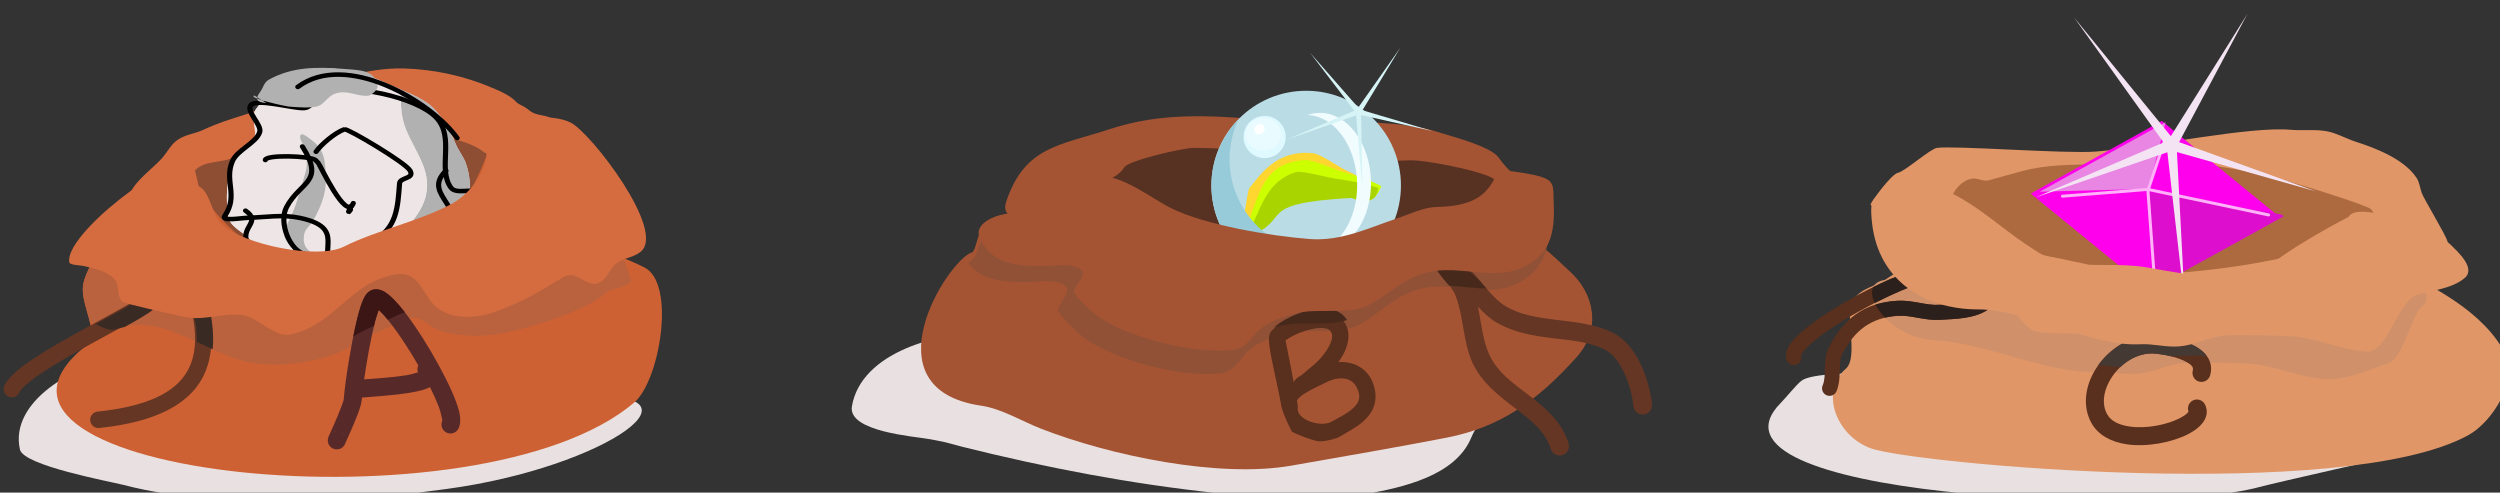 <?xml version="1.0" encoding="UTF-8" standalone="no"?>
<!-- Created with Inkscape (http://www.inkscape.org/) -->

<svg
   width="220.48mm"
   height="43.443mm"
   viewBox="0 0 220.48 43.443"
   version="1.1"
   id="svg2136"
   inkscape:version="1.1.1 (3bf5ae0d25, 2021-09-20)"
   sodipodi:docname="2022-CH-14_explanation2.svg"
   xmlns:inkscape="http://www.inkscape.org/namespaces/inkscape"
   xmlns:sodipodi="http://sodipodi.sourceforge.net/DTD/sodipodi-0.dtd"
   xmlns="http://www.w3.org/2000/svg"
   xmlns:svg="http://www.w3.org/2000/svg">
  <rect x="0" y="0" width="220.48" height="43.443" fill="#333333" stroke="none"/>
  <sodipodi:namedview
     id="namedview2138"
     pagecolor="#ffffff"
     bordercolor="#666666"
     borderopacity="1.0"
     inkscape:pageshadow="2"
     inkscape:pageopacity="0.0"
     inkscape:pagecheckerboard="0"
     inkscape:document-units="mm"
     showgrid="false"
     fit-margin-top="0"
     fit-margin-left="0"
     fit-margin-right="0"
     fit-margin-bottom="0"
     inkscape:zoom="0.66368545"
     inkscape:cx="262.92576"
     inkscape:cy="362.37046"
     inkscape:window-width="1920"
     inkscape:window-height="1137"
     inkscape:window-x="-8"
     inkscape:window-y="-8"
     inkscape:window-maximized="1"
     inkscape:current-layer="g2051"
     inkscape:snap-global="false" />
  <defs
     id="defs2133">
    <clipPath
       id="_clip1">
      <path
         d="m 935.108,1259.65 c 6.187,4.98 28.699,-17.26 38.665,19.4 -2.172,2.54 -7.04,2.47 -8.322,3.75 -6.054,6.06 -27.005,12.32 -35.626,13.76 -6.526,1.09 -17.974,1.07 -23.633,-3.18 -3.897,-2.92 -5.056,-2.99 -11.106,0.03 -3.161,1.58 -8.859,3.7 -12.383,6.05 -8.929,5.95 -22.839,8.15 -33.12,7 -16.523,-1.83 -30.402,-17.49 -47.971,-11.64 -2.446,0.82 -5.67,-1.48 -8.033,-2.32 -0.933,-4.03 -2.821,-8.57 -2.196,-12.32 0.753,-4.52 5.086,-11.62 10.024,-18.1 4.975,2.37 9.732,5.58 15.02,6.64 6.29,1.26 13.37,-1.56 19.4,-0.35 4.332,0.87 7.989,3.69 12.345,4.23 2.052,0.26 4.256,-0.58 6.433,-1.35 16.433,8.04 35.48,7.12 50.675,-4.71 2.943,-0.38 5.893,-0.72 8.853,-0.99 5.604,-0.51 13.177,-3.21 20.975,-5.9 z"
         id="path529" />
    </clipPath>
    <clipPath
       id="_clip2">
      <path
         d="m 1181.88,1435.71 c 0.11,-4.41 -0.77,-9.13 -2.04,-13.93 -0.4,-1.46 0.48,-2.96 1.94,-3.35 1.47,-0.39 2.97,0.48 3.36,1.94 1.64,6.16 2.56,12.23 2.03,17.81 -1.76,-0.81 -3.53,-1.65 -5.29,-2.47 z m -33.69,-5.89 c 5.37,-2.93 10.31,-5.6 13.58,-7.62 1.14,-0.71 2.29,-1.58 2.78,-1.97 0.22,-0.67 0.7,-1.25 1.37,-1.6 1.35,-0.69 3,-0.14 3.69,1.21 0.4,0.78 0.54,1.77 -0.05,2.91 -0.44,0.85 -2.12,2.39 -4.91,4.11 -1.8,1.12 -4.13,2.44 -6.75,3.9 -1.01,0.2 -2.02,0.47 -3.05,0.81 -2,0.67 -4.51,-0.75 -6.66,-1.75 z"
         id="path546" />
    </clipPath>
    <clipPath
       id="_clip3">
      <path
         d="m 869.793,1304.92 c 5.248,-4.35 13.27,-11.03 16.88,-14.28 0.742,-1.1 1.453,-1.87 2.039,-2.29 0.781,-0.57 1.535,-0.75 2.169,-0.75 0.755,0.02 1.272,0.31 1.643,0.65 0.38,0.34 0.656,0.77 0.776,1.33 0.076,0.36 0.132,0.89 -0.156,1.54 -0.059,0.14 -0.346,0.65 -1.021,1.3 -0.312,0.3 -0.765,0.72 -1.331,1.24 -0.401,0.62 -0.891,1.43 -1.349,2.3 -2.39,1.08 -4.871,2.26 -6.74,3.5 -3.663,2.44 -8.164,4.25 -12.91,5.46 z"
         id="path567" />
    </clipPath>
    <clipPath
       id="clipPath2103">
      <path
         d="m 935.108,1259.65 c 6.187,4.98 28.699,-17.26 38.665,19.4 -2.172,2.54 -7.04,2.47 -8.322,3.75 -6.054,6.06 -27.005,12.32 -35.626,13.76 -6.526,1.09 -17.974,1.07 -23.633,-3.18 -3.897,-2.92 -5.056,-2.99 -11.106,0.03 -3.161,1.58 -8.859,3.7 -12.383,6.05 -8.929,5.95 -22.839,8.15 -33.12,7 -16.523,-1.83 -30.402,-17.49 -47.971,-11.64 -2.446,0.82 -5.67,-1.48 -8.033,-2.32 -0.933,-4.03 -2.821,-8.57 -2.196,-12.32 0.753,-4.52 5.086,-11.62 10.024,-18.1 4.975,2.37 9.732,5.58 15.02,6.64 6.29,1.26 13.37,-1.56 19.4,-0.35 4.332,0.87 7.989,3.69 12.345,4.23 2.052,0.26 4.256,-0.58 6.433,-1.35 16.433,8.04 35.48,7.12 50.675,-4.71 2.943,-0.38 5.893,-0.72 8.853,-0.99 5.604,-0.51 13.177,-3.21 20.975,-5.9 z"
         id="path2101" />
    </clipPath>
    <clipPath
       id="clipPath2127">
      <path
         d="m 869.793,1304.92 c 5.248,-4.35 13.27,-11.03 16.88,-14.28 0.742,-1.1 1.453,-1.87 2.039,-2.29 0.781,-0.57 1.535,-0.75 2.169,-0.75 0.755,0.02 1.272,0.31 1.643,0.65 0.38,0.34 0.656,0.77 0.776,1.33 0.076,0.36 0.132,0.89 -0.156,1.54 -0.059,0.14 -0.346,0.65 -1.021,1.3 -0.312,0.3 -0.765,0.72 -1.331,1.24 -0.401,0.62 -0.891,1.43 -1.349,2.3 -2.39,1.08 -4.871,2.26 -6.74,3.5 -3.663,2.44 -8.164,4.25 -12.91,5.46 z"
         id="path2125" />
    </clipPath>
    <clipPath
       id="_clip1-9">
      <path
         d="m 935.108,1259.65 c 6.187,4.98 28.699,-17.26 38.665,19.4 -2.172,2.54 -7.04,2.47 -8.322,3.75 -6.054,6.06 -27.005,12.32 -35.626,13.76 -6.526,1.09 -17.974,1.07 -23.633,-3.18 -3.897,-2.92 -5.056,-2.99 -11.106,0.03 -3.161,1.58 -8.859,3.7 -12.383,6.05 -8.929,5.95 -22.839,8.15 -33.12,7 -16.523,-1.83 -30.402,-17.49 -47.971,-11.64 -2.446,0.82 -5.67,-1.48 -8.033,-2.32 -0.933,-4.03 -2.821,-8.57 -2.196,-12.32 0.753,-4.52 5.086,-11.62 10.024,-18.1 4.975,2.37 9.732,5.58 15.02,6.64 6.29,1.26 13.37,-1.56 19.4,-0.35 4.332,0.87 7.989,3.69 12.345,4.23 2.052,0.26 4.256,-0.58 6.433,-1.35 16.433,8.04 35.48,7.12 50.675,-4.71 2.943,-0.38 5.893,-0.72 8.853,-0.99 5.604,-0.51 13.177,-3.21 20.975,-5.9 z"
         id="path2691" />
    </clipPath>
    <clipPath
       id="_clip2-6">
      <path
         d="m 1181.88,1435.71 c 0.11,-4.41 -0.77,-9.13 -2.04,-13.93 -0.4,-1.46 0.48,-2.96 1.94,-3.35 1.47,-0.39 2.97,0.48 3.36,1.94 1.64,6.16 2.56,12.23 2.03,17.81 -1.76,-0.81 -3.53,-1.65 -5.29,-2.47 z m -33.69,-5.89 c 5.37,-2.93 10.31,-5.6 13.58,-7.62 1.14,-0.71 2.29,-1.58 2.78,-1.97 0.22,-0.67 0.7,-1.25 1.37,-1.6 1.35,-0.69 3,-0.14 3.69,1.21 0.4,0.78 0.54,1.77 -0.05,2.91 -0.44,0.85 -2.12,2.39 -4.91,4.11 -1.8,1.12 -4.13,2.44 -6.75,3.9 -1.01,0.2 -2.02,0.47 -3.05,0.81 -2,0.67 -4.51,-0.75 -6.66,-1.75 z"
         id="path2712" />
    </clipPath>
    <clipPath
       id="_clip1-3">
      <path
         d="m 935.108,1259.65 c 6.187,4.98 28.699,-17.26 38.665,19.4 -2.172,2.54 -7.04,2.47 -8.322,3.75 -6.054,6.06 -27.005,12.32 -35.626,13.76 -6.526,1.09 -17.974,1.07 -23.633,-3.18 -3.897,-2.92 -5.056,-2.99 -11.106,0.03 -3.161,1.58 -8.859,3.7 -12.383,6.05 -8.929,5.95 -22.839,8.15 -33.12,7 -16.523,-1.83 -30.402,-17.49 -47.971,-11.64 -2.446,0.82 -5.67,-1.48 -8.033,-2.32 -0.933,-4.03 -2.821,-8.57 -2.196,-12.32 0.753,-4.52 5.086,-11.62 10.024,-18.1 4.975,2.37 9.732,5.58 15.02,6.64 6.29,1.26 13.37,-1.56 19.4,-0.35 4.332,0.87 7.989,3.69 12.345,4.23 2.052,0.26 4.256,-0.58 6.433,-1.35 16.433,8.04 35.48,7.12 50.675,-4.71 2.943,-0.38 5.893,-0.72 8.853,-0.99 5.604,-0.51 13.177,-3.21 20.975,-5.9 z"
         id="path2691-9" />
    </clipPath>
    <clipPath
       id="_clip2-4">
      <path
         d="m 1181.88,1435.71 c 0.11,-4.41 -0.77,-9.13 -2.04,-13.93 -0.4,-1.46 0.48,-2.96 1.94,-3.35 1.47,-0.39 2.97,0.48 3.36,1.94 1.64,6.16 2.56,12.23 2.03,17.81 -1.76,-0.81 -3.53,-1.65 -5.29,-2.47 z m -33.69,-5.89 c 5.37,-2.93 10.31,-5.6 13.58,-7.62 1.14,-0.71 2.29,-1.58 2.78,-1.97 0.22,-0.67 0.7,-1.25 1.37,-1.6 1.35,-0.69 3,-0.14 3.69,1.21 0.4,0.78 0.54,1.77 -0.05,2.91 -0.44,0.85 -2.12,2.39 -4.91,4.11 -1.8,1.12 -4.13,2.44 -6.75,3.9 -1.01,0.2 -2.02,0.47 -3.05,0.81 -2,0.67 -4.51,-0.75 -6.66,-1.75 z"
         id="path2712-5" />
    </clipPath>
  </defs>
  <g
     inkscape:label="Ebene 1"
     inkscape:groupmode="layer"
     id="layer1"
     transform="translate(32.502,-3.394)">
    <g
       id="g2072"
       transform="translate(42.197,-140.479)">
      <g
         transform="matrix(0.3,0,0,0.3,-290.086,-258.846)"
         id="g2464"
         style="clip-rule:evenodd;fill-rule:evenodd;stroke-linecap:round;stroke-linejoin:round;stroke-miterlimit:1.5">
        <path
           d="m 1157.4,1464.2 c 0.5,-0.21 2.06,-0.83 2.58,-1.18 1.19,-0.79 -2.88,0.61 -4.05,1.45 -2.8,1.99 -4.15,3.42 -5.5,6.65 -4.65,11.16 -20.15,14.59 -30.97,16.5 -14.35,2.53 -29.61,1.25 -43.98,-0.29 -25.24,-2.7 -50.06,-7.45 -74.67,-13.6 -1.838,-0.46 -3.65,-1.03 -5.498,-1.45 -1.531,-0.35 -3.087,-0.58 -4.63,-0.87 -3.871,-0.72 -23.524,-2.11 -22.284,-9.55 2.672,-16.03 25.989,-22.06 39.652,-21.41 32.65,1.55 65.43,4.58 97.81,8.39 11.9,1.4 23.52,-1.65 35.31,-0.58 6.22,0.57 14.29,1.09 19.1,5.21 1.12,0.96 4.42,2.95 3.76,4.92 -0.81,2.45 -3.69,4.56 -5.5,6.37 z"
           style="fill:#e9e1e1"
           id="path2462" />
      </g>
      <g
         transform="matrix(0.3,0,0,0.334,-295.264,-304.685)"
         id="g2468"
         style="clip-rule:evenodd;fill-rule:evenodd;stroke-linecap:round;stroke-linejoin:round;stroke-miterlimit:1.5">
        <path
           d="m 1180.7,1405.37 c 2.17,-0.48 4.96,0.83 7.68,2.66 3.16,2.12 6.23,4.94 8.15,6.47 7.57,6.06 9.45,15.51 2.13,22.83 -11.67,11.67 -22.6,18.47 -38,21.19 -13.26,2.34 -32.6,5.33 -45.84,7.42 -21.28,3.36 -53.27,-2.65 -73.52,-9.74 -5.77,-2.02 -11.59,-5.29 -17.65,-6.09 -33.938,-4.44 -9.82,-38.38 -2.74,-40.48 1.15,-0.34 1.54,-4.42 2.43,-4.87 2.8,-1.39 8.13,-0.3 11.27,-0.3 -0.21,5.81 128.43,4.82 146.09,0.91 z"
           style="fill:#a55433"
           id="path2466" />
      </g>
      <g
         transform="matrix(0.307,0,0,0.326,-302.143,-293.045)"
         id="g2472"
         style="clip-rule:evenodd;fill-rule:evenodd;stroke-linecap:round;stroke-linejoin:round;stroke-miterlimit:1.5">
        <path
           d="m 1018.98,1411.39 c 0.72,-0.51 1.39,-1.08 1.93,-1.76 0.75,-0.93 1.54,-4.42 2.43,-4.87 2.8,-1.39 8.13,-0.3 11.27,-0.3 -0.12,3.23 39.69,4.36 78.05,4.05 0.46,0.04 0.91,0.08 1.34,0.11 2.22,0.17 4.35,0.08 6.43,-0.19 27.69,-0.37 53.11,-1.47 60.27,-3.06 1.38,-0.3 3,0.11 4.7,0.92 -0.83,4.1 -2.63,6.49 -5.04,8.42 -10.07,8.05 -21.65,0.68 -32.57,3.96 -6.53,1.95 -10.12,5.86 -15.83,9.13 -5.94,3.39 -15.53,0.91 -22.22,2.74 -3.06,0.83 -6.85,2.11 -9.43,3.95 -3.1,2.21 -4.36,6.1 -8.53,6.7 -10.48,1.5 -31.38,-3.45 -40.17,-10.05 -1.46,-1.09 -5.93,-5.14 -6.7,-6.69 -0.78,-1.56 3.91,-4.92 2.13,-6.7 -2.23,-2.23 -8.23,-1.21 -10.96,-1.21 -7.34,0 -13.24,-0.39 -17.1,-5.15 z"
           style="fill:#915137"
           id="path2470" />
      </g>
      <g
         transform="matrix(0.305,0,0,0.3,-302.159,-255.684)"
         id="g2476"
         style="clip-rule:evenodd;fill-rule:evenodd;stroke-linecap:round;stroke-linejoin:round;stroke-miterlimit:1.5">
        <path
           d="m 1189.52,1392.86 c -3.29,0.19 -0.41,-2.19 -1.82,-4.53 -2.22,-3.71 -6.07,-6.38 -8.52,-10.05 -2.31,-3.46 -13.61,-6.26 -17.65,-7.61 -8.15,-2.71 -18.04,-2.58 -26.48,-3.34 -4.02,-0.37 -7.71,-1.91 -11.87,-1.53 -4.28,0.39 -7.96,1.6 -12.48,1.22 -15.22,-1.27 -29.26,-2.12 -43.83,2.74 -14.73,4.91 -24.72,5.06 -30.13,21.31 -2.64,7.92 12.09,3.54 14.3,2.43 1.24,-0.62 2.46,-1.83 3.96,-2.13 1.21,-0.24 4.01,-0.29 5.17,0 4.06,1.01 6.17,8.26 10.35,10.35 7.25,3.62 15.23,5.48 23.13,7.3 10.24,2.37 23.93,2.48 34.4,1.53 8.75,-0.8 17.11,-5.18 25.87,-5.18 8.63,0 16.22,-9.07 23.74,-10.96 2.6,-0.64 14.02,-2.74 11.26,-1.82"
           style="fill:#a55433"
           id="path2474" />
      </g>
      <g
         transform="matrix(0.3,0,0,0.3,-295.264,-256.66)"
         id="g2480"
         style="clip-rule:evenodd;fill-rule:evenodd;stroke-linecap:round;stroke-linejoin:round;stroke-miterlimit:1.5">
        <path
           d="m 1174.74,1388.42 c 0.9,-2.05 -20.09,-6.46 -25.39,-6.18 -20.91,1.1 -42.36,-3.65 -63.31,-3.65 -3.06,0 -19.36,3.73 -20.39,5.78 -1.86,3.72 -12.27,6.05 -10.59,9.66 12.87,27.64 109.22,28.35 119.68,-5.61 z"
           style="fill:#573223"
           id="path2478" />
      </g>
      <g
         id="g1275"
         transform="translate(-41.815,139.212)">
        <g
           transform="matrix(0.265,0,0,0.265,-139.876,-197.595)"
           id="g347"
           style="clip-rule:evenodd;fill-rule:evenodd;stroke-linecap:round;stroke-linejoin:round;stroke-miterlimit:1.5">
          <g
             id="path1108-4-1-6-9-8-5-1-8-8"
             transform="matrix(0.872,0,0,0.872,204.61,-686.862)">
            <circle
               cx="726.863"
               cy="1733.76"
               r="36.171"
               style="fill:#b9dce5"
               id="circle320" />
          </g>
          <g
             id="path1151-3-7-4-6-7-6-3-8-0-9-7"
             transform="matrix(0.872,0,0,0.872,204.61,-686.862)">
            <path
               d="m 754.408,1735.29 c -3.777,-3.2 -8.663,-5.59 -12.69,-7.53 -2.66,-1.27 -9.356,-5.99 -12.125,-6.3 -14.182,-1.61 -20.432,8.5 -24.533,13.46 -0.39,0.48 -3.382,18.35 -2.483,18.46 3.638,0.41 14.696,-17.7 17.426,-19.37 3.624,-2.22 -0.015,-6.83 8.26,-5.89 18.822,2.13 15.88,19.58 26.143,7.17 z"
               style="fill:#ffd52f;fill-rule:nonzero"
               id="path323" />
          </g>
          <g
             id="path1151-3-6-1-7-1-2-1-8-0-8"
             transform="matrix(0.872,0,0,0.872,204.61,-686.862)">
            <path
               d="m 755.579,1734.01 c -4.762,-2.59 -10.331,-4.23 -14.911,-5.54 -3.023,-0.87 -11.143,-4.52 -13.949,-4.43 -14.378,0.46 -17.08,11.21 -19.417,16.64 -0.234,0.51 -4.403,12.15 -3.49,12.12 3.689,-0.12 15.664,-13.13 17.766,-15.15 2.788,-2.68 -3.292,-7.3 5.096,-7.56 19.083,-0.6 23.06,17.49 28.905,3.92 z"
               style="fill:#ccff00;fill-rule:nonzero"
               id="path326" />
          </g>
          <g
             id="path1132-5-9-5-0-04-6-3-1-3-72"
             transform="matrix(0.872,0,0,0.872,204.61,-686.862)">
            <circle
               cx="711.007"
               cy="1715.24"
               r="8.056"
               style="fill:#def9ff"
               id="circle329" />
          </g>
          <g
             id="path1151-4-2-8-4-1-9-76-4-93"
             transform="matrix(0.872,0,0,0.872,204.61,-686.862)">
            <path
               d="m 754.42,1734.7 c -5.444,-1.94 -11.396,-2.83 -16.281,-3.54 -3.228,-0.47 -12.278,-3.02 -15.005,-2.58 -13.127,3.95 -13.867,17.15 -19.724,25.29 19.876,-7.4 1.868,-13.16 40.64,-15.38 5.94,2.25 9.643,1.48 10.37,-3.79 z"
               style="fill:#aad400;fill-rule:nonzero"
               id="path332" />
          </g>
          <g
             id="path1132-5-6-1-5-0-2-0-5-35-7-0"
             transform="matrix(0.872,0,0,0.872,204.61,-686.862)">
            <ellipse
               cx="710.571"
               cy="1714.17"
               rx="6.8"
               ry="6.242"
               style="fill:#eafbff"
               id="ellipse335" />
          </g>
          <g
             id="path1132-2-0-2-7-7-3-4-6-4"
             transform="matrix(-0.654,0.577,-0.577,-0.654,204.61,-686.862)">
            <ellipse
               cx="600.98"
               cy="-1752.77"
               rx="2.103"
               ry="1.787"
               style="fill:#ffffff"
               id="ellipse338" />
          </g>
          <g
             id="path1108-22-7-0-9-5-0-0-7-0-5"
             transform="matrix(0.872,0,0,0.872,204.61,-686.862)">
            <path
               d="m 701.033,1708.49 c -6.614,6.75 -10.328,15.83 -10.342,25.27 0,19.85 16.329,36.17 36.172,36.17 14.036,-0.01 26.847,-8.2 32.76,-20.93 -6.792,6.95 -16.109,10.88 -25.83,10.9 -19.843,0 -36.171,-16.33 -36.171,-36.17 0.014,-5.27 1.178,-10.47 3.411,-15.24 z"
               style="fill:#98cbd9;fill-rule:nonzero"
               id="path341" />
          </g>
          <g
             id="path1108-2-5-5-6-9-39-3-8-6-13"
             transform="matrix(0.872,0,0,0.872,204.61,-686.862)">
            <path
               d="m 740.914,1708.91 c -4.218,-2.94 -9.053,-3.67 -13.582,-2.06 2.877,0.1 5.713,1.08 8.296,2.88 9.457,6.62 13.403,22.64 8.741,35.49 -2.435,6.69 -6.863,11.58 -12.156,13.44 7.376,0.28 14.174,-5.27 17.442,-14.26 4.662,-12.86 0.716,-28.88 -8.741,-35.49 z"
               style="fill:#f1fcff;fill-rule:nonzero"
               id="path344" />
          </g>
        </g>
        <g
           transform="matrix(-0.148,-0.383,0.349,-0.135,-34.886,177.573)"
           id="g371"
           style="clip-rule:evenodd;fill-rule:evenodd;stroke-linecap:round;stroke-linejoin:round;stroke-miterlimit:1.5">
          <path
             d="m 263.337,442.554 0.532,17.322 15.018,-4.792 -14.689,5.914 8.75,14.362 -9.611,-13.668 -9.61,13.668 8.75,-14.362 -14.689,-5.914 15.018,4.792 z"
             style="fill:#d6f4f6"
             id="path369" />
        </g>
      </g>
      <g
         transform="matrix(0.316,0,0,0.319,-315.26,-285.161)"
         id="g2513"
         style="clip-rule:evenodd;fill-rule:evenodd;stroke-linecap:round;stroke-linejoin:round;stroke-miterlimit:1.5">
        <path
           d="m 1173.75,1429.71 c 1.57,1.69 3.25,3.26 5.09,4.33 4.99,2.91 10.5,3.76 16.01,4.42 4.88,0.57 9.77,0.97 14.16,3.04 1.87,0.88 3.37,2.64 4.58,4.68 2.04,3.45 3.22,7.76 3.55,11.05 0.15,1.41 1.42,2.45 2.85,2.31 1.43,-0.14 2.47,-1.4 2.33,-2.82 -0.39,-3.92 -1.81,-9.03 -4.24,-13.14 -1.78,-3 -4.09,-5.45 -6.84,-6.74 -4.9,-2.31 -10.33,-2.86 -15.77,-3.5 -4.81,-0.57 -9.64,-1.21 -13.99,-3.74 -3.31,-1.93 -5.94,-5.78 -8.43,-8.54 -1.27,-1.42 -5.56,-5.26 -7.6,-6.76 -1.12,-0.82 -2.06,-1.06 -2.37,-1.08 -1.43,-0.08 -2.19,0.66 -2.6,1.59 -0.17,0.4 -0.46,1.2 0.1,2.32 0.98,1.96 2.48,3.59 3.98,5.28 1.15,1.3 2.32,2.63 2.99,4.39 2.21,5.75 2.06,12.67 4.58,18.23 2.59,5.7 7.5,9.36 12.32,13.01 4.05,3.05 8.05,6.06 9.62,11.02 0.43,1.35 1.89,2.11 3.26,1.68 1.37,-0.42 2.13,-1.87 1.71,-3.23 -1.91,-6.01 -6.53,-9.86 -11.43,-13.57 -4.14,-3.13 -8.51,-6.13 -10.73,-11.03 -1.82,-4 -2.21,-8.73 -3.13,-13.2 z"
           style="fill:#653623"
           id="path2511" />
      </g>
      <g
         transform="matrix(0.341,0,0,0.361,-385.325,91.977)"
         id="g437"
         style="clip-rule:evenodd;fill-rule:evenodd;stroke-linecap:round;stroke-linejoin:round;stroke-miterlimit:1.5" />
      <g
         transform="matrix(0.3,0,0,0.3,-295.264,-256.66)"
         id="g2517"
         style="clip-rule:evenodd;fill-rule:evenodd;stroke-linecap:round;stroke-linejoin:round;stroke-miterlimit:1.5">
        <path
           d="m 1161.21,1419.07 c -1.47,-1.67 -2.9,-3.31 -3.86,-5.25 -0.59,-1.19 -0.29,-2.05 -0.11,-2.48 0.43,-0.99 1.23,-1.77 2.74,-1.69 0.33,0.02 1.32,0.28 2.5,1.16 2.15,1.59 6.67,5.68 8.02,7.19 0.53,0.59 1.07,1.24 1.62,1.9 -3.59,0.01 -7.25,-0.58 -10.91,-0.83 z"
           style="fill:#47291c"
           id="path2515" />
      </g>
      <g
         transform="matrix(0.24,0,0,0.247,-84.015,-110.636)"
         id="g2521"
         style="clip-rule:evenodd;fill-rule:evenodd;stroke-linecap:round;stroke-linejoin:round;stroke-miterlimit:1.5">
        <path
           d="m 513.723,1184.55 c 0.997,0.82 8.408,3.48 9.996,3.45 2.723,-0.05 6.257,-1 7.448,-1.72 2.518,-1.51 5.91,-3.13 8.493,-5.34 3.269,-2.79 5.367,-6.4 4.369,-11.39 -1.44,-7.2 -7.254,-10.2 -13.368,-9.89 1.066,-1.44 1.999,-2.98 2.642,-4.52 1.647,-3.96 1.516,-7.91 -1.558,-10.99 -2.423,-2.42 -6.612,-3.09 -11.135,-2.31 -5.815,1.01 -12.097,4.23 -14.397,6.53 -0.392,0.39 -0.807,1 -0.993,1.92 -0.127,0.63 -0.155,1.66 -0.014,2.98 0.561,5.25 3.712,17.14 4.369,21.74 0.365,2.55 4.268,10.58 4.148,9.54 z m 2.001,-8.8 c -0.948,4.62 8.639,7.34 12.396,5.22 2.602,-1.47 5.318,-2.61 7.645,-4.59 1.642,-1.4 3.026,-3.18 2.381,-5.65 -1.984,-7.61 -9.759,-5.06 -12.094,-3.76 -1.14,0.64 -11.852,4.94 -10.537,7.19 0.196,0.34 0.127,0.93 0.209,1.59 z m 1.31,-11.37 c 1.286,-1.08 2.95,-2.47 3.359,-2.76 2.226,-1.59 5.859,-5.16 7.371,-8.79 0.659,-1.58 0.969,-3.2 -0.262,-4.43 -0.487,-0.49 -1.189,-0.7 -1.966,-0.81 -1.181,-0.17 -2.521,-0.08 -3.902,0.16 -3.955,0.69 -8.252,2.56 -10.426,4.21 0.396,1.9 1.866,9 3.004,14.91 0.097,-0.22 0.225,-0.45 0.392,-0.67 0.298,-0.4 0.973,-1.02 1.989,-1.58 0.138,-0.08 0.285,-0.16 0.441,-0.24 z"
           style="fill:#592f1d"
           id="path2519" />
      </g>
      <path
         d="m 37.655,172.769 c 0.003,-0.003 0.007,-0.008 0.01,-0.011 0.553,-0.566 2.063,-1.363 3.46,-1.611 1.087,-0.193 2.094,-0.026 2.677,0.572 0.118,0.122 0.217,0.249 0.3,0.378 -1.809,0.59 -4.28,0.04 -6.072,0.558 -0.122,0.034 -0.247,0.074 -0.375,0.114 z"
         style="clip-rule:evenodd;fill:#47291c;fill-rule:evenodd;stroke-width:0.265;stroke-linecap:round;stroke-linejoin:round;stroke-miterlimit:1.5"
         id="path2523" />
      <g
         transform="matrix(0.3,0,0,0.3,-295.264,-256.66)"
         id="g2527"
         style="clip-rule:evenodd;fill-rule:evenodd;stroke-linecap:round;stroke-linejoin:round;stroke-miterlimit:1.5">
        <path
           d="m 1157.88,1395.94 c 9.42,-0.16 13.12,-3.11 15.17,-5.88 1.98,-2.69 2.4,-5.21 4.95,-4.85 15.48,2.15 13.63,2.73 13.97,9.81 0.45,9.51 -1.8,13.5 -5.48,16.44 -10.07,8.05 -21.65,0.68 -32.57,3.96 -6.53,1.95 -10.12,5.86 -15.83,9.13 -5.94,3.39 -15.53,0.91 -22.22,2.74 -3.06,0.83 -6.85,2.11 -9.43,3.95 -3.1,2.21 -4.36,6.11 -8.53,6.7 -10.48,1.5 -31.37,-3.45 -40.17,-10.05 -1.46,-1.09 -5.92,-5.14 -6.7,-6.69 -0.78,-1.56 3.91,-4.92 2.13,-6.7 -2.23,-2.23 -8.23,-1.21 -10.96,-1.21 -8.57,0 -15.17,-0.53 -18.87,-7.92 -1.94,-3.89 2.93,-6.28 5.79,-7 5.94,-1.48 11.24,-2.27 17.04,-5.17 3.72,-1.86 7.95,-5.39 12.18,-6.09 6.11,-1.02 15.57,6.42 21,9.13 10.09,5.05 29.51,8.26 40.78,9.13 9.43,0.73 17.41,-3.26 25.88,-6.09 3.9,-1.3 7.57,-3.27 11.87,-3.34 z"
           style="fill:#a55433"
           id="path2525" />
      </g>
    </g>
    <g
       id="g2051"
       transform="translate(43.408,-140.481)">
      <g
         transform="matrix(0.226,0,0,0.265,-296.232,-215.58)"
         id="g2166"
         style="clip-rule:evenodd;fill-rule:evenodd;stroke-linecap:round;stroke-linejoin:round;stroke-miterlimit:1.5">
        <path
           d="m 1910.74,1507.88 c 0,0 -48.21,9.25 -54.44,10.69 -42.34,9.79 -222.97,3.25 -186.49,-28.07 2.34,-2.01 5.94,-6 8.12,-7.39 14.43,-9.18 215.02,9.1 219.35,12.19 4.43,3.16 17.58,8.45 13.46,12.58 z"
           style="fill:#e9e1e1"
           id="path2164" />
      </g>
      <g
         transform="matrix(0.265,0,0,0.265,-371.752,-213.927)"
         id="g2170"
         style="clip-rule:evenodd;fill-rule:evenodd;stroke-linecap:round;stroke-linejoin:round;stroke-miterlimit:1.5">
        <path
           d="m 1921.08,1428.62 c 2.31,-1.57 10.54,5.14 9.82,1.89 -0.41,-1.86 -7.83,-14.11 -8.53,-16.01 -0.63,-1.7 -0.74,-3.59 -1.77,-5.14 -4.18,-6.27 -13.64,-9.89 -20.4,-12.06 -3.08,-1 -6.06,-2.74 -9.22,-3.38 -4,-0.79 -8.19,-0.17 -12.24,-0.53 -13.8,-1.22 -45.65,5.63 -64.9,7.25 -9.51,0.8 -47.69,-2.08 -52.88,-1.22 -2.26,0.38 -10.68,7.83 -12.9,8.27 -2.27,0.45 -8.73,9.39 -9.15,10.49 -1.47,3.92 178.98,47.2 182.17,10.44 z"
           style="fill:#e09667"
           id="path2168" />
      </g>
      <g
         transform="matrix(0.265,0,0,0.265,-371.752,-213.927)"
         id="g2174"
         style="clip-rule:evenodd;fill-rule:evenodd;stroke-linecap:round;stroke-linejoin:round;stroke-miterlimit:1.5">
        <path
           d="m 1891.23,1430 c 0.89,0 4.15,3 5.29,3.52 4.5,2.08 9.51,2.46 14.09,4.58 14.54,6.76 32.41,15.54 39.8,30.29 4.01,8.01 -4.25,22.05 -12.55,26.62 -41.28,22.76 -185.1,9.43 -198.87,4.39 -11.87,-4.35 -16.88,-19.25 -8.38,-26.43 4.51,-3.81 -0.57,-18.35 2.46,-22.89 2.59,-3.89 7.05,-4.5 10.57,-6.7 13.13,-8.2 20.99,-16.2 38.04,-16.2 0,0 108.58,2.82 109.55,2.82 z"
           style="fill:#e09667"
           id="path2172" />
      </g>
      <g
         transform="matrix(0.265,0,0,0.265,-371.752,-213.927)"
         id="g2178"
         style="clip-rule:evenodd;fill-rule:evenodd;stroke-linecap:round;stroke-linejoin:round;stroke-miterlimit:1.5">
        <path
           d="m 1905.51,1419.84 c -1.15,-1.32 -26.65,-9.31 -34.25,-11.09 -14.8,-3.45 -30.21,-5.41 -45.44,-4.99 -4.01,0.11 -7.91,0.94 -11.94,1.07 -8.48,0.27 -16.25,0.09 -24.59,2.32 -3.69,0.98 -7.37,2.04 -11.05,3.03 -2,0.53 -3.54,-0.82 -5.52,-0.54 -3.42,0.49 -6.33,3.93 -7.13,7.13 -0.31,1.23 1.17,3.78 1.6,4.99 3.63,9.97 15.91,10.34 24.95,12.47 4.26,1 8.56,1.7 12.83,2.67 3.03,0.69 6.21,1.07 9.09,2.32 17.45,7.56 102.63,-6.65 91.45,-19.38 z"
           style="fill:#ad6a3f"
           id="path2176" />
      </g>
      <g
         id="g1287"
         transform="translate(-40.914,138.295)">
        <g
           transform="matrix(0.035,-0.392,0.392,0.035,-28.836,129.772)"
           id="g511"
           style="clip-rule:evenodd;fill-rule:evenodd;stroke-linecap:round;stroke-linejoin:round;stroke-miterlimit:1.5">
          <path
             d="m 310.176,413.462 18.83,27.81 -18.83,27.81 -18.83,-27.81 z"
             style="fill:#ff00ec"
             id="path509" />
        </g>
        <g
           transform="matrix(0.024,-0.264,0.264,0.024,37.794,95.971)"
           id="g515"
           style="clip-rule:evenodd;fill-rule:evenodd;stroke-linecap:round;stroke-linejoin:round;stroke-miterlimit:1.5">
          <path
             d="m 312.651,377.24 26.825,39.618 -22.633,-3.649 z"
             style="fill:#e985e2"
             id="path513" />
        </g>
        <g
           transform="matrix(0.024,-0.264,0.264,0.024,37.794,95.971)"
           id="g519"
           style="clip-rule:evenodd;fill-rule:evenodd;stroke-linecap:round;stroke-linejoin:round;stroke-miterlimit:1.5">
          <path
             d="m 312.38,458.027 -0.541,0.799 -27.584,-40.739 31.554,-4.855 z"
             style="fill:#dd0ecd"
             id="path517" />
        </g>
        <g
           transform="matrix(0.024,-0.264,0.264,0.024,37.794,95.971)"
           id="g523"
           style="clip-rule:evenodd;fill-rule:evenodd;stroke-linecap:round;stroke-linejoin:round;stroke-miterlimit:1.5">
          <path
             d="m 316.082,412.591 -26.293,4.35 c -0.273,0.045 -0.457,0.302 -0.412,0.575 0.045,0.272 0.303,0.456 0.575,0.411 l 26.151,-4.326 -4.76,40.118 c -0.033,0.274 0.163,0.522 0.437,0.555 0.275,0.033 0.523,-0.164 0.556,-0.438 l 4.754,-40.067 17.663,4.152 c 0.269,0.063 0.538,-0.104 0.601,-0.373 0.063,-0.268 -0.104,-0.538 -0.372,-0.601 l -17.858,-4.197 -4.792,-27.929 c -0.046,-0.272 -0.305,-0.455 -0.577,-0.409 -0.272,0.047 -0.455,0.306 -0.408,0.578 z"
             style="fill:#ffb1f9"
             id="path521" />
        </g>
        <g
           transform="matrix(-0.314,-0.815,0.662,-0.255,-65.768,350.464)"
           id="g561"
           style="clip-rule:evenodd;fill-rule:evenodd;stroke-linecap:round;stroke-linejoin:round;stroke-miterlimit:1.5">
          <path
             d="m 263.337,442.554 0.532,17.322 15.018,-4.792 -14.689,5.914 8.75,14.362 -9.611,-13.668 -9.61,13.668 8.75,-14.362 -14.689,-5.914 15.018,4.792 z"
             style="fill:#f4e4f3"
             id="path559" />
        </g>
      </g>
      <g
         transform="matrix(0.341,0,0,0.361,-308.969,94.118)"
         id="g274-8"
         style="clip-rule:evenodd;fill-rule:evenodd;stroke-linecap:round;stroke-linejoin:round;stroke-miterlimit:1.5" />
      <g
         transform="matrix(0.265,0,0,0.265,-371.752,-213.927)"
         id="g2232"
         style="clip-rule:evenodd;fill-rule:evenodd;stroke-linecap:round;stroke-linejoin:round;stroke-miterlimit:1.5">
        <path
           d="m 1887.17,1429.9 c 2.5,0.06 3.95,0.1 4.06,0.1 0.89,0 4.15,3 5.29,3.52 4.5,2.08 9.51,2.46 14.09,4.58 2.95,1.38 6.05,2.83 9.17,4.41 2.55,2.6 6.02,6.72 2.98,9.33 -4.25,3.64 -6.47,17.68 -11.56,19.27 -6.56,2.05 -14.15,5.78 -21.13,5.28 -8.01,-0.57 -15.12,-3.96 -22.9,-4.93 -4.03,-0.5 -22.3,-0.86 -25.36,-0.35 -4.89,0.81 -9.13,3.11 -14.09,3.52 -4.43,0.37 -8.56,-0.94 -13.03,-0.7 -16.7,0.88 -37.41,-9.73 -54.32,-10.46 -16.43,-0.71 -27.41,-18.71 -16.73,-20.09 8.74,-1.12 13.24,-9.27 19.98,-12.37 4.45,3.27 8.75,6.76 12.95,9.56 3.87,2.58 12.59,19.29 17.33,19.97 8.88,1.27 18.23,-0.07 27.13,1.41 7.72,1.29 14.46,2.82 22.54,2.82 3.44,0 0.86,-4.81 4.96,-4.24 13.84,1.92 39.71,-22.92 35.61,-29.04 0.46,-0.9 1.53,-1.4 3.03,-1.59 z"
           style="fill:#d0916a"
           id="path2230" />
      </g>
      <g
         transform="matrix(0.265,0,0,0.265,-371.752,-213.927)"
         id="g2236"
         style="clip-rule:evenodd;fill-rule:evenodd;stroke-linecap:round;stroke-linejoin:round;stroke-miterlimit:1.5">
        <path
           d="m 1715.77,1468.51 c 0.09,-0.19 0.38,-0.8 0.69,-1.22 0.95,-1.25 2.48,-2.68 4.41,-4.22 9.61,-7.69 28.85,-17.74 41.93,-20.9 0.32,0.15 1.44,0.68 2.25,1.22 2.62,1.76 5.83,4.62 7.78,6.73 l 0.1,0.13 c -3.47,1.34 -7.69,1.18 -11.31,1.39 -2.13,0.13 -4.2,-0.26 -6.27,-0.63 -2.45,-0.44 -4.9,-0.86 -7.44,-0.72 -11.18,0.62 -18.13,6.04 -22.95,15.67 -1.04,2.08 -1.2,4.56 -1.27,7.11 -0.05,1.84 -0.02,3.74 -0.72,5.38 -0.55,1.27 0.04,2.74 1.31,3.29 1.27,0.54 2.74,-0.05 3.28,-1.32 0.95,-2.22 1.06,-4.74 1.13,-7.22 0.04,-1.79 0.01,-3.55 0.74,-5 3.95,-7.9 9.59,-12.41 18.76,-12.91 2.14,-0.12 4.21,0.27 6.28,0.64 2.46,0.44 4.91,0.86 7.44,0.71 5.23,-0.31 11.44,-0.34 15.92,-3.32 0.66,-0.44 1.08,-1.08 1.18,-1.97 0.05,-0.55 -0.2,-1.81 -1.32,-3.23 -1.94,-2.48 -6.85,-6.99 -10.45,-9.28 -1.31,-0.83 -2.5,-1.37 -3.38,-1.58 -0.74,-0.17 -1.38,-0.16 -1.9,-0.04 -15.7,3.69 -40.16,17.13 -48.06,25.39 -1.44,1.52 -2.39,2.93 -2.82,4.1 -0.48,1.32 -0.43,2.48 -0.02,3.47 0.53,1.27 2,1.87 3.27,1.34 1.19,-0.5 1.79,-1.81 1.44,-3.01 z"
           style="fill:#592f1d"
           id="path2234" />
      </g>
      <g
         transform="matrix(0.265,0,0,0.265,-371.752,-213.927)"
         id="g2240"
         style="clip-rule:evenodd;fill-rule:evenodd;stroke-linecap:round;stroke-linejoin:round;stroke-miterlimit:1.5">
        <path
           d="m 1749.87,1441.21 c 4.29,-1.73 8.43,-3.12 12.09,-3.99 0.52,-0.12 1.16,-0.13 1.9,0.04 0.88,0.21 2.07,0.75 3.38,1.58 3.6,2.29 8.51,6.8 10.45,9.28 1.12,1.42 1.37,2.68 1.32,3.23 -0.1,0.89 -0.52,1.53 -1.18,1.97 -4.48,2.98 -10.69,3.01 -15.92,3.32 -2.53,0.15 -4.98,-0.27 -7.44,-0.71 -2.07,-0.37 -4.14,-0.76 -6.28,-0.64 -1.59,0.08 -3.07,0.29 -4.46,0.62 -1.37,-1.42 -2.46,-2.9 -3.2,-4.34 2.24,-0.7 4.69,-1.13 7.38,-1.28 2.54,-0.14 4.99,0.28 7.44,0.72 2.07,0.37 4.14,0.76 6.27,0.63 3.62,-0.21 7.84,-0.05 11.31,-1.39 l -0.1,-0.13 c -1.95,-2.11 -5.16,-4.97 -7.78,-6.73 -0.81,-0.54 -1.93,-1.07 -2.25,-1.22 -6.62,1.59 -14.8,4.95 -22.52,8.88 -0.93,-2.02 -1.15,-3.9 -0.5,-5.3 1.96,-0.97 3.93,-1.9 5.89,-2.77 1.52,-0.4 2.9,-1.02 4.2,-1.77 z"
           style="fill:#2c201c"
           id="path2238" />
      </g>
      <path
         d="m 117.098,180.18 c -0.024,0.034 -0.066,0.093 -0.103,0.127 -0.164,0.164 -0.398,0.312 -0.675,0.455 -1.141,0.577 -2.958,0.95 -4.459,0.722 -0.842,-0.127 -1.593,-0.431 -1.951,-1.101 -0.464,-0.868 -0.307,-1.905 0.174,-2.82 0.769,-1.466 2.386,-2.672 4.102,-2.5 0.677,0.066 1.98,0.28 2.818,0.786 0.294,0.177 0.564,0.373 0.473,0.699 -0.117,0.423 0.131,0.863 0.553,0.979 0.422,0.116 0.86,-0.132 0.977,-0.553 0.296,-1.066 -0.224,-1.902 -1.182,-2.482 -1.038,-0.63 -2.642,-0.926 -3.481,-1.008 -2.349,-0.235 -4.612,1.336 -5.665,3.342 -0.733,1.4 -0.876,2.985 -0.168,4.307 0.586,1.095 1.739,1.714 3.114,1.921 1.823,0.275 4.029,-0.175 5.414,-0.878 0.715,-0.36 1.223,-0.81 1.461,-1.238 0.255,-0.46 0.277,-0.929 0.056,-1.384 -0.192,-0.394 -0.667,-0.558 -1.061,-0.368 -0.371,0.183 -0.538,0.614 -0.395,0.995 z"
         style="clip-rule:evenodd;fill:#592f1d;fill-rule:evenodd;stroke-width:0.265;stroke-linecap:round;stroke-linejoin:round;stroke-miterlimit:1.5"
         id="path2242" />
      <path
         d="m 113.623,173.467 c 0.516,0.064 1.039,0.114 1.581,0.14 0.837,0.151 1.875,0.431 2.62,0.884 0.359,0.217 0.656,0.468 0.872,0.757 -1.381,-0.021 -2.706,-0.011 -3.119,0.053 -0.53,-0.13 -1.044,-0.204 -1.392,-0.238 -1.154,-0.116 -2.263,0.392 -3.099,1.183 -0.647,-0.029 -1.281,-0.143 -1.932,-0.188 1.035,-1.429 2.693,-2.498 4.469,-2.59 z"
         style="clip-rule:evenodd;fill:#453934;fill-rule:evenodd;stroke-width:0.265;stroke-linecap:round;stroke-linejoin:round;stroke-miterlimit:1.5"
         id="path2244" />
      <g
         transform="matrix(0.265,0,0,0.265,-371.752,-213.927)"
         id="g2248"
         style="clip-rule:evenodd;fill-rule:evenodd;stroke-linecap:round;stroke-linejoin:round;stroke-miterlimit:1.5">
        <path
           d="m 1898.06,1422.33 c 2.73,-5.45 28.29,3.69 34.03,9.43 2.08,2.08 8.37,7.67 4.58,10.92 -4.24,3.64 -10.76,4.05 -15.85,5.64 -6.56,2.05 -9.85,19.41 -16.84,18.91 -8.01,-0.57 -15.11,-3.96 -22.89,-4.93 -4.03,-0.5 -22.3,-0.86 -25.36,-0.35 -4.89,0.81 -9.13,3.11 -14.1,3.52 -4.42,0.37 -8.55,-0.94 -13.03,-0.71 -16.69,0.88 -36.97,-11.59 -53.89,-11.59 -17.48,0 -33.15,-9.35 -35.3,-28.68 -1.24,-11.09 1.41,-8.93 10.57,-8.93 4.45,0 12.06,-2.95 16.56,-0.71 8.49,4.25 16.38,11.51 23.95,16.56 3.87,2.58 8.29,5.66 13.03,6.34 8.88,1.27 18.23,-0.08 27.12,1.41 7.73,1.29 14.47,2.82 22.55,2.82 3.43,0 12.92,1.87 15.85,-1.06 7.52,-7.53 29.02,-18.59 29.02,-18.59 z"
           style="fill:#e09667"
           id="path2246" />
      </g>
    </g>
    <g
       clip-path="url(#_clip1)"
       id="g536"
       transform="matrix(0.265,0,0,0.265,-234.883,-310.741)"
       style="clip-rule:evenodd;fill-rule:evenodd;stroke-linecap:round;stroke-linejoin:round;stroke-miterlimit:1.5" />
    <g
       clip-path="url(#_clip3)"
       id="g574"
       transform="matrix(0.265,0,0,0.265,-234.883,-310.741)"
       style="clip-rule:evenodd;fill-rule:evenodd;stroke-linecap:round;stroke-linejoin:round;stroke-miterlimit:1.5">
      <g
         transform="translate(914.58,502.466)"
         id="g572" />
    </g>
    <g
       id="g2104"
       transform="translate(43.408,-140.481)">
      <g
         transform="matrix(0.265,0,0,0.265,-278.291,-170.26)"
         id="g2659"
         style="clip-rule:evenodd;fill-rule:evenodd;stroke-linecap:round;stroke-linejoin:round;stroke-miterlimit:1.5">
        <path
           d="m 944.504,1223.89 c -4.867,-0.86 -4.002,-1.79 -7.037,-3.3 -0.896,-0.45 -1.557,-0.82 -1.721,-1 -2.075,-2.38 -5.461,-3.76 -8.262,-4.96 -9.196,-3.94 -19.217,-6.12 -29.193,-6.43 -12.67,-0.39 -26.144,4.42 -38.007,8.45 -5.104,1.73 -9.516,5.12 -14.688,6.79 -5.064,1.63 -9.341,2.87 -14.138,5.14 -2.904,1.38 -6.153,1.56 -8.813,3.49 -2.116,1.53 -3.116,3.74 -4.774,5.69 -4.351,5.12 -14.231,10.55 -11.383,19.1 l 116.836,-20.38 c 20.282,0.33 31.429,-10.79 21.18,-12.59 z"
           style="fill:#d56c40"
           id="path2657" />
      </g>
      <g
         transform="matrix(0.265,0,0,0.265,-278.022,-169.258)"
         id="g2663"
         style="clip-rule:evenodd;fill-rule:evenodd;stroke-linecap:round;stroke-linejoin:round;stroke-miterlimit:1.5">
        <path
           d="m 926.213,1238.25 c 2.011,-8.16 -15.614,-11.68 -21.956,-11.68 -4.669,0 -8.807,-1.66 -13.404,-2.12 -4.671,-0.46 -8.966,1.72 -13.404,2.12 -8.725,0.79 -18.224,0.05 -26.807,1.76 -3.877,0.78 -6.301,4.16 -9.877,5.65 -6.098,2.54 -12.459,0.34 -14.815,7.4 14.452,63.82 92.266,59.68 100.263,-3.13 z"
           style="fill:#8d4e34"
           id="path2661" />
      </g>
      <g
         transform="matrix(0.265,0,0,0.265,-278.42,-170.656)"
         id="g503"
         style="clip-rule:evenodd;fill-rule:evenodd;stroke-linecap:round;stroke-linejoin:round;stroke-miterlimit:1.5">
        <g
           id="g1758"
           transform="matrix(3.78,0,0,3.78,886.73,1170.67)">
          <g
             transform="matrix(-0.183,-0.015,0.013,-0.161,63.942,200.767)"
             id="g24"
             style="clip-rule:evenodd;fill-rule:evenodd;stroke-linecap:round;stroke-linejoin:round;stroke-miterlimit:1.5">
            <path
               d="m 480.084,1044.1 c -17.874,-21.67 -88.359,-14.16 -92.715,0.29 -1.23,4.08 -3.957,8.59 -5.522,12.5 -4.956,12.39 -6.554,26.2 -1.454,38.95 1.316,3.29 3.742,6.07 5.232,9.3 3.329,7.21 8.556,16.94 15.404,21.51 5.59,3.72 12.121,5.48 18.311,8.13 8.469,3.63 22.541,7.7 31.97,5.82 11.894,-2.38 26.241,-14.7 31.39,-25 2.252,-4.5 -1.528,-11.33 -0.291,-16.27 0.855,-3.43 4.733,-3.37 6.104,-6.11 1.244,-2.49 2.299,-5.09 3.778,-7.56 1.319,-2.19 0.233,-5.4 0.581,-7.84 1.014,-7.1 0.234,-14.82 -1.162,-21.8 -1.126,-5.63 -8.227,-7.8 -11.626,-11.92 z"
               style="fill:#eee6e6"
               id="path22" />
          </g>
          <g
             transform="matrix(-0.183,-0.015,0.013,-0.161,63.942,200.767)"
             id="g28"
             style="clip-rule:evenodd;fill-rule:evenodd;stroke-linecap:round;stroke-linejoin:round;stroke-miterlimit:1.5">
            <path
               d="m 420.612,1031.34 c 0.119,2.15 -0.262,4.37 -0.691,6.95 -1.272,7.63 -4.659,8.09 -9.301,13.66 -5.565,6.68 -11.399,15.63 -12.497,24.42 -1.716,13.72 6.439,22.53 11.916,34.58 2.863,6.3 4.059,14.38 3.838,21.67 -4.451,-1.68 -8.886,-3.33 -12.848,-5.97 -6.848,-4.57 -12.075,-14.3 -15.404,-21.51 -1.49,-3.23 -3.916,-6.01 -5.232,-9.3 -5.1,-12.75 -3.502,-26.56 1.454,-38.95 1.565,-3.91 4.292,-8.42 5.522,-12.5 1.887,-6.26 16.184,-11.22 33.243,-13.05 z"
               style="fill:#b1b1b1"
               id="path26" />
          </g>
          <g
             transform="matrix(-0.183,-0.015,0.013,-0.161,63.942,200.767)"
             id="g32"
             style="clip-rule:evenodd;fill-rule:evenodd;stroke-linecap:round;stroke-linejoin:round;stroke-miterlimit:1.5">
            <path
               d="m 420.612,1031.34 c 22.308,-2.43 49.341,0.48 59.472,12.76 3.399,4.12 10.5,6.29 11.626,11.92 1.396,6.98 2.176,14.7 1.162,21.8 -0.348,2.44 0.738,5.65 -0.581,7.84 -1.479,2.47 -2.534,5.07 -3.778,7.56 -1.371,2.74 -5.249,2.68 -6.104,6.11 -1.237,4.94 2.543,11.77 0.291,16.27 -5.149,10.3 -19.496,22.62 -31.39,25 -9.429,1.88 -23.501,-2.19 -31.97,-5.82 -1.803,-0.77 -3.634,-1.46 -5.463,-2.16 0.221,-7.29 -0.975,-15.37 -3.838,-21.67 -5.477,-12.05 -13.632,-20.86 -11.916,-34.58 1.098,-8.79 6.932,-17.74 12.497,-24.42 4.642,-5.57 8.029,-6.03 9.301,-13.66 0.429,-2.58 0.81,-4.8 0.691,-6.95 z"
               style="fill:#eee6e6"
               id="path30" />
          </g>
          <g
             transform="matrix(-0.183,-0.015,0.013,-0.161,63.942,200.767)"
             id="g36"
             style="clip-rule:evenodd;fill-rule:evenodd;stroke-linecap:round;stroke-linejoin:round;stroke-miterlimit:1.5">
            <path
               d="m 451.138,1040.57 c 3.026,2.04 4.148,5.14 3.578,9.69 -0.311,2.49 -2.389,4.45 -3.372,6.75 -3.099,7.23 -5.579,15.58 -4.777,23.6 0.718,7.19 1.037,15.25 7.306,19.95 0.65,0.49 5.291,4.27 6.183,3.38 1.527,-1.53 -1.092,-4.88 -1.686,-6.19 -1.534,-3.37 -2.581,-9.52 -1.967,-13.2 1.432,-8.6 2.811,-17.15 5.339,-25.58 1.009,-3.36 2.985,-6.75 2.529,-10.4 -0.502,-4.01 -5.216,-7.68 -8.712,-8.99 -1.539,-0.58 -2.87,-0.56 -4.496,-0.56 -0.374,0 -2.437,-0.28 -1.967,-0.28 z"
               style="fill:#b1b1b1"
               id="path34" />
          </g>
          <g
             transform="matrix(-0.183,-0.015,0.013,-0.161,63.942,200.767)"
             id="g40"
             style="clip-rule:evenodd;fill-rule:evenodd;stroke-linecap:round;stroke-linejoin:round;stroke-miterlimit:1.5">
            <path
               d="m 402.515,1060.16 c -1.874,-1.54 -4.625,-2.19 -6.308,-3.87 -0.212,-0.21 3.626,-2.42 4.488,-2.99 15.668,-10.45 12.573,-16.01 31.416,-18.7 0.991,-0.14 6.648,-2.33 7.48,-1.5 8.576,8.58 -5.002,22.16 17.953,25.44 8.457,1.2 16.446,-1.22 24.684,-2.25 3.711,-0.46 12.893,-3.34 11.22,0 -5.841,11.68 1.679,18.81 -1.496,29.92 -1.868,6.54 -10.722,10.98 -11.968,17.2 -0.804,4.03 7.585,10.69 5.236,14.22 -2.726,4.09 -20.328,-0.1 -25.432,0.75 -4.591,0.76 -3.83,7.15 -7.48,8.97 -13.837,6.92 -45.847,2.03 -56.101,-8.23 -9.888,-9.88 -2.458,-27.71 -9.724,-37.4 -2.78,-3.7 -10.379,0.84 -12.716,-1.49 -1.36,-1.36 5.884,-8.6 6.732,-9.73 8.081,-10.77 16.593,-25.43 31.416,-25.43 2.724,0 8.171,-0.78 10.472,0.75 1.717,1.14 0.589,2.6 0,2.99 -11.965,7.98 -11.22,20.08 -11.22,32.91 0,3.48 -7.16,3.03 -4.488,7.48 2.467,4.11 31.475,20.17 32.912,19.45 4.332,-2.16 10.693,-9.42 12.717,-13.46"
               style="fill:none;stroke:#000000;stroke-width:2.47px"
               id="path38" />
          </g>
          <g
             transform="matrix(-0.183,-0.015,0.013,-0.161,63.942,200.767)"
             id="g44"
             style="clip-rule:evenodd;fill-rule:evenodd;stroke-linecap:round;stroke-linejoin:round;stroke-miterlimit:1.5">
            <path
               d="m 433.303,1067.35 c 0.32,-0.62 2.213,-5.9 0.304,-2.08"
               style="fill:none;stroke:#000000;stroke-width:2.47px"
               id="path42" />
          </g>
          <g
             transform="matrix(-0.183,-0.015,0.013,-0.161,63.942,200.767)"
             id="g48"
             style="clip-rule:evenodd;fill-rule:evenodd;stroke-linecap:round;stroke-linejoin:round;stroke-miterlimit:1.5">
            <path
               d="m 432.522,1068.92 c 2.556,-10.71 17.352,19.35 18.29,20.28 l 1.496,1.5 c 3.033,2.02 23.936,0.73 23.936,-2.25"
               style="fill:none;stroke:#000000;stroke-width:2.47px"
               id="path46" />
          </g>
          <g
             transform="matrix(-0.183,-0.015,0.013,-0.161,63.942,200.767)"
             id="g52"
             style="clip-rule:evenodd;fill-rule:evenodd;stroke-linecap:round;stroke-linejoin:round;stroke-miterlimit:1.5">
            <path
               d="m 483.962,1123 c 3.323,-1.69 -15.465,-4.48 -16.722,-4.48 -3.318,0 -11.796,-0.08 -14.67,1.84 -2.865,1.91 -3.962,6.04 -7.946,7.64 -5.435,2.17 -10.4,-1.22 -15.281,0 -1.342,0.33 -4.295,3.88 -3.973,5.5 1.757,8.78 9.014,7.94 16.504,7.94 13.829,0 25.204,-1.25 35.757,-9.16 2.302,-1.73 2.37,-4.7 3.668,-7.03 2.32,-4.18 1.614,-5.81 -3.362,-5.81 z"
               style="fill:#b1b1b1"
               id="path50" />
          </g>
          <g
             transform="matrix(-0.183,-0.015,0.013,-0.161,63.942,200.767)"
             id="g56"
             style="clip-rule:evenodd;fill-rule:evenodd;stroke-linecap:round;stroke-linejoin:round;stroke-miterlimit:1.5">
            <path
               d="m 452.778,1036 c 1.913,-4.5 26.229,1.13 28.702,6.08 4.503,9 -6.162,12.35 2.244,17.95"
               style="fill:none;stroke:#000000;stroke-width:2.47px"
               id="path54" />
          </g>
          <g
             transform="matrix(-0.183,-0.015,0.013,-0.161,63.942,200.767)"
             id="g60"
             style="clip-rule:evenodd;fill-rule:evenodd;stroke-linecap:round;stroke-linejoin:round;stroke-miterlimit:1.5">
            <path
               d="m 418.515,1040.25 c 8.32,-2.11 -26.715,-12.6 -33.528,5.57 -10.282,27.42 16.038,29.48 4.488,44.88"
               style="fill:none;stroke:#000000;stroke-width:2.47px"
               id="path58" />
          </g>
          <g
             transform="matrix(-0.183,-0.015,0.013,-0.161,63.942,200.767)"
             id="g64"
             style="clip-rule:evenodd;fill-rule:evenodd;stroke-linecap:round;stroke-linejoin:round;stroke-miterlimit:1.5">
            <path
               d="m 385.411,1108.96 c 13.866,18.7 56.417,42.34 78.117,20.64"
               style="fill:none;stroke:#000000;stroke-width:2.47px"
               id="path62" />
          </g>
          <g
             transform="matrix(-0.183,-0.015,0.013,-0.161,63.942,200.767)"
             id="g68"
             style="clip-rule:evenodd;fill-rule:evenodd;stroke-linecap:round;stroke-linejoin:round;stroke-miterlimit:1.5">
            <path
               d="m 453.263,1039.05 c 7.471,0.52 14.375,15.75 11.013,24.72 -5.564,14.84 -17.666,15.02 -5.236,33.66"
               style="fill:none;stroke:#000000;stroke-width:2.47px"
               id="path66" />
          </g>
        </g>
      </g>
      <g
         transform="matrix(0.265,0,0,0.265,-272.094,-172.629)"
         id="g2667"
         style="clip-rule:evenodd;fill-rule:evenodd;stroke-linecap:round;stroke-linejoin:round;stroke-miterlimit:1.5">
        <path
           d="m 931.102,1326.62 c 49.285,-3.91 10.982,23.35 -42.172,30.46 -28.64,3.83 -33.568,4.02 -60.446,2.34 -20.944,-1.31 -25.45,1.9 -47.327,-3.75 -4.077,-1.05 -33.009,-6.33 -34.206,-11.71 -3.601,-16.21 18.658,-27.95 30.926,-29.99 22.712,-3.79 48.208,1.06 71.224,2.34 17.723,0.99 35.541,-1.01 53.418,2.34 6.97,1.31 21.678,8.52 28.583,7.97 z"
           style="fill:#e9e1e1"
           id="path2665" />
      </g>
      <g
         transform="matrix(0.265,0,0,0.265,-278.291,-170.26)"
         id="g2687"
         style="clip-rule:evenodd;fill-rule:evenodd;stroke-linecap:round;stroke-linejoin:round;stroke-miterlimit:1.5">
        <path
           d="m 925.514,1237.51 c 6.864,-4.81 9.703,8.41 9.063,15.91 -1.559,18.26 16.059,7.1 43.59,21 10.588,5.35 5.078,37.71 -3.364,44.92 -51.456,43.96 -235.923,24.24 -182.715,-18.7 5.301,-4.27 -1.839,-13.65 -0.705,-20.46 1.402,-8.41 15.202,-25.77 22.222,-31.39 0.779,-0.62 12.693,-7.06 12.345,-7.41 21.349,44.46 79.015,50.46 99.564,-3.87 z"
           style="fill:#ce6133"
           id="path2685" />
      </g>
      <g
         transform="matrix(0.265,0,0,0.265,-278.291,-170.26)"
         id="g2700"
         style="clip-rule:evenodd;fill-rule:evenodd;stroke-linecap:round;stroke-linejoin:round;stroke-miterlimit:1.5">
        <path
           d="m 935.108,1259.65 c 6.187,4.98 28.699,-17.26 38.665,19.4 -2.172,2.54 -7.04,2.47 -8.322,3.75 -6.054,6.06 -27.005,12.32 -35.626,13.76 -6.526,1.09 -17.974,1.07 -23.633,-3.18 -3.897,-2.92 -5.056,-2.99 -11.106,0.03 -3.161,1.58 -8.859,3.7 -12.383,6.05 -8.929,5.95 -22.839,8.15 -33.12,7 -16.523,-1.83 -30.402,-17.49 -47.971,-11.64 -2.446,0.82 -5.67,-1.48 -8.033,-2.32 -0.933,-4.03 -2.821,-8.57 -2.196,-12.32 0.753,-4.52 5.086,-11.62 10.024,-18.1 4.975,2.37 9.732,5.58 15.02,6.64 6.29,1.26 13.37,-1.56 19.4,-0.35 4.332,0.87 7.989,3.69 12.345,4.23 2.052,0.26 4.256,-0.58 6.433,-1.35 16.433,8.04 35.48,7.12 50.675,-4.71 2.943,-0.38 5.893,-0.72 8.853,-0.99 5.604,-0.51 13.177,-3.21 20.975,-5.9 z"
           style="fill:#ba623d"
           id="path2689" />
        <clipPath
           id="clipPath5208">
          <path
             d="m 935.108,1259.65 c 6.187,4.98 28.699,-17.26 38.665,19.4 -2.172,2.54 -7.04,2.47 -8.322,3.75 -6.054,6.06 -27.005,12.32 -35.626,13.76 -6.526,1.09 -17.974,1.07 -23.633,-3.18 -3.897,-2.92 -5.056,-2.99 -11.106,0.03 -3.161,1.58 -8.859,3.7 -12.383,6.05 -8.929,5.95 -22.839,8.15 -33.12,7 -16.523,-1.83 -30.402,-17.49 -47.971,-11.64 -2.446,0.82 -5.67,-1.48 -8.033,-2.32 -0.933,-4.03 -2.821,-8.57 -2.196,-12.32 0.753,-4.52 5.086,-11.62 10.024,-18.1 4.975,2.37 9.732,5.58 15.02,6.64 6.29,1.26 13.37,-1.56 19.4,-0.35 4.332,0.87 7.989,3.69 12.345,4.23 2.052,0.26 4.256,-0.58 6.433,-1.35 16.433,8.04 35.48,7.12 50.675,-4.71 2.943,-0.38 5.893,-0.72 8.853,-0.99 5.604,-0.51 13.177,-3.21 20.975,-5.9 z"
             id="path5206" />
        </clipPath>
        <g
           clip-path="url(#_clip1-3)"
           id="g2698">
          <g
             transform="translate(914.58,502.466)"
             id="g2696">
            <path
               d="m 299.366,625.503 c -25.944,26.882 -35.427,47.21 -21.064,90.299 15.253,45.761 74.886,69.245 116.082,53.728 -35.924,42.844 -122.366,20.299 -141.194,-36.184 -15.117,-45.352 -3.817,-65.49 25.288,-94.595 4.798,-4.798 14.587,-10.055 20.888,-13.248 z m 2.459,-2.52 c 1.163,-3.721 2.063,-12.268 -1.805,-14.203 -13.009,-6.504 -30.226,0.455 -42.147,-7.492 -10.939,-7.293 3.455,-6.12 11.239,-17.795 1.396,-2.095 -1.736,-8.566 0,-10.303 5.288,-5.288 11.698,-2.957 17.916,-0.124 -6.555,4.548 -11.999,5.374 -4.043,10.678 11.921,7.947 13.246,12.145 26.254,18.649 4.86,2.43 2.194,15.293 0.937,15.922 -6.112,3.055 -1.362,-2.332 -6.587,2.892 -0.596,0.597 -1.185,1.19 -1.764,1.776 z"
               style="fill:#a55433"
               id="path2694" />
          </g>
        </g>
      </g>
      <g
         transform="matrix(0.265,0,0,0.265,-278.291,-170.26)"
         id="g2704"
         style="clip-rule:evenodd;fill-rule:evenodd;stroke-linecap:round;stroke-linejoin:round;stroke-miterlimit:1.5">
        <path
           d="m 811.319,1283.49 c -0.494,0.38 -1.648,1.25 -2.789,1.96 -7.549,4.68 -24.045,12.84 -34.156,19.62 -4.954,3.32 -8.393,6.55 -9.285,8.86 -0.545,1.41 0.16,3 1.572,3.55 1.413,0.54 3.003,-0.16 3.548,-1.58 0.205,-0.53 0.713,-1.09 1.368,-1.74 1.393,-1.37 3.431,-2.91 5.854,-4.53 10.061,-6.75 26.478,-14.86 33.989,-19.51 2.781,-1.73 4.469,-3.27 4.905,-4.12 0.589,-1.14 0.45,-2.12 0.051,-2.91 -0.686,-1.35 -2.339,-1.89 -3.689,-1.2 -0.678,0.34 -1.151,0.93 -1.368,1.6 z m 0.096,1.94 h 0.002 z"
           style="fill:#653623"
           id="path2702" />
      </g>
      <g
         transform="matrix(0.265,0,0,0.265,-272.772,-170.26)"
         id="g2708"
         style="clip-rule:evenodd;fill-rule:evenodd;stroke-linecap:round;stroke-linejoin:round;stroke-miterlimit:1.5">
        <path
           d="m 775.917,1327.85 c 19.432,-2.02 29.398,-8.17 33.98,-16.04 4.625,-7.94 3.875,-17.93 1.149,-28.18 -0.39,-1.47 -1.894,-2.34 -3.357,-1.95 -1.464,0.39 -2.336,1.89 -1.947,3.36 2.321,8.73 3.351,17.24 -0.588,24.01 -3.981,6.83 -12.917,11.58 -29.805,13.34 -1.506,0.16 -2.602,1.51 -2.445,3.01 0.156,1.51 1.506,2.61 3.013,2.45 z"
           style="fill:#653623"
           id="path2706" />
      </g>
      <g
         transform="matrix(0.265,0,0,0.265,-371.752,-206.44)"
         id="g2721"
         style="clip-rule:evenodd;fill-rule:evenodd;stroke-linecap:round;stroke-linejoin:round;stroke-miterlimit:1.5">
        <path
           d="m 1181.88,1435.71 c 0.11,-4.41 -0.77,-9.13 -2.04,-13.93 -0.4,-1.46 0.48,-2.96 1.94,-3.35 1.47,-0.39 2.97,0.48 3.36,1.94 1.64,6.16 2.56,12.23 2.03,17.81 -1.76,-0.81 -3.53,-1.65 -5.29,-2.47 z m -33.69,-5.89 c 5.37,-2.93 10.31,-5.6 13.58,-7.62 1.14,-0.71 2.29,-1.58 2.78,-1.97 0.22,-0.67 0.7,-1.25 1.37,-1.6 1.35,-0.69 3,-0.14 3.69,1.21 0.4,0.78 0.54,1.77 -0.05,2.91 -0.44,0.85 -2.12,2.39 -4.91,4.11 -1.8,1.12 -4.13,2.44 -6.75,3.9 -1.01,0.2 -2.02,0.47 -3.05,0.81 -2,0.67 -4.51,-0.75 -6.66,-1.75 z"
           style="fill:#392a24"
           id="path2710" />
        <clipPath
           id="clipPath5221">
          <path
             d="m 1181.88,1435.71 c 0.11,-4.41 -0.77,-9.13 -2.04,-13.93 -0.4,-1.46 0.48,-2.96 1.94,-3.35 1.47,-0.39 2.97,0.48 3.36,1.94 1.64,6.16 2.56,12.23 2.03,17.81 -1.76,-0.81 -3.53,-1.65 -5.29,-2.47 z m -33.69,-5.89 c 5.37,-2.93 10.31,-5.6 13.58,-7.62 1.14,-0.71 2.29,-1.58 2.78,-1.97 0.22,-0.67 0.7,-1.25 1.37,-1.6 1.35,-0.69 3,-0.14 3.69,1.21 0.4,0.78 0.54,1.77 -0.05,2.91 -0.44,0.85 -2.12,2.39 -4.91,4.11 -1.8,1.12 -4.13,2.44 -6.75,3.9 -1.01,0.2 -2.02,0.47 -3.05,0.81 -2,0.67 -4.51,-0.75 -6.66,-1.75 z"
             id="path5219" />
        </clipPath>
        <g
           clip-path="url(#_clip2-4)"
           id="g2719">
          <g
             transform="translate(1267.82,639.211)"
             id="g2717">
            <path
               d="m 299.366,625.503 c -25.944,26.882 -35.427,47.21 -21.064,90.299 15.253,45.761 74.886,69.245 116.082,53.728 -35.924,42.844 -122.366,20.299 -141.194,-36.184 -15.117,-45.352 -3.817,-65.49 25.288,-94.595 4.798,-4.798 14.587,-10.055 20.888,-13.248 z m 2.459,-2.52 c 1.163,-3.721 2.063,-12.268 -1.805,-14.203 -13.009,-6.504 -30.226,0.455 -42.147,-7.492 -10.939,-7.293 3.455,-6.12 11.239,-17.795 1.396,-2.095 -1.736,-8.566 0,-10.303 5.288,-5.288 11.698,-2.957 17.916,-0.124 -6.555,4.548 -11.999,5.374 -4.043,10.678 11.921,7.947 13.246,12.145 26.254,18.649 4.86,2.43 2.194,15.293 0.937,15.922 -6.112,3.055 -1.362,-2.332 -6.587,2.892 -0.596,0.597 -1.185,1.19 -1.764,1.776 z"
               style="fill:#a55433"
               id="path2715" />
          </g>
        </g>
      </g>
      <g
         transform="matrix(0.265,0,0,0.265,-278.291,-170.26)"
         id="g2725"
         style="clip-rule:evenodd;fill-rule:evenodd;stroke-linecap:round;stroke-linejoin:round;stroke-miterlimit:1.5">
        <path
           d="m 829.83,1247.38 c 4.068,2.03 4.069,9.46 8.113,13.05 7.123,6.33 31.342,11.49 40.212,7.06 11.084,-5.55 24.872,-8.35 35.626,-14.11 10.295,-5.52 16.856,-20.45 6.665,-22.28 2.46,0.13 3.64,-3.25 5.68,-4.53 4.251,-2.66 11.057,-3 15.873,-2.47 3.825,0.43 8.152,0.37 11.64,2.12 6.633,3.31 31.825,35.85 23.329,42.93 -2.475,2.06 -5.648,2.03 -8.112,3.88 -2.422,1.82 -3.121,5.62 -6.35,6.7 -3.6,1.2 -7.148,-4.6 -11.287,-2.12 -9.356,5.62 -12.892,7.88 -22.271,11.39 -6.457,2.42 -15.523,3.18 -20.811,-2.11 -3.697,-3.7 -5.213,-11.08 -11.993,-10.23 -15.799,1.97 -20.696,17.05 -35.979,20.1 -4.752,0.95 -10.496,-5.41 -15.167,-6.35 -6.057,-1.21 -12.225,1.53 -18.342,0.71 -2.256,-0.3 -21.548,-4.62 -22.222,-5.29 -2.22,-2.22 -0.599,-5.97 -3.175,-8.11 -2.675,-2.23 -6.968,-3.23 -10.229,-3.88 -0.325,-0.07 -4.03,-0.21 -4.233,-1.06 -2.115,-8.89 33.166,-36.42 41.27,-32.81 z"
           style="fill:#d56c40"
           id="path2723" />
      </g>
      <path
         d="m -43.991,178.939 c 1.888,-0.151 4.698,-0.331 5.825,-0.836 0.062,-0.029 0.121,-0.058 0.177,-0.09 0.319,0.64 0.588,1.244 0.786,1.767 0.179,0.476 0.285,1.056 0.307,1.183 -0.166,0.336 -0.074,0.754 0.237,0.987 0.351,0.262 0.849,0.188 1.111,-0.161 0.211,-0.283 0.326,-0.87 0.119,-1.677 -0.512,-1.984 -2.795,-6.088 -4.644,-8.525 -0.759,-1 -1.471,-1.725 -1.964,-2 -0.502,-0.278 -0.929,-0.233 -1.235,-0.058 -0.124,0.071 -0.267,0.193 -0.398,0.386 -0.135,0.201 -0.288,0.54 -0.432,0.979 -0.673,2.056 -1.403,6.781 -1.489,8.154 -0.009,0.148 -0.112,0.418 -0.233,0.738 -0.36,0.963 -0.959,2.252 -1.088,2.545 -0.112,0.257 -0.091,0.426 -0.09,0.445 0.024,0.304 0.181,0.468 0.305,0.564 0.175,0.135 0.391,0.206 0.661,0.146 0.062,-0.013 0.291,-0.045 0.484,-0.331 0.04,-0.058 0.071,-0.122 0.093,-0.185 0.134,-0.304 0.749,-1.632 1.121,-2.625 0.193,-0.516 0.316,-0.96 0.331,-1.196 0.004,-0.064 0.009,-0.132 0.016,-0.209 z m -1.899,3.043 c 0.174,0.069 0.338,0.198 0.423,0.445 -0.056,-0.146 -0.156,-0.278 -0.296,-0.373 -0.041,-0.029 -0.084,-0.05 -0.128,-0.071 z m -0.953,0.251 c -0.004,0.005 -0.007,0.011 -0.011,0.016 -0.004,0.005 -0.008,0.011 -0.011,0.016 z m 0.014,-0.018 -0.01,0.013 0.017,-0.021 z m 0.033,-0.04 -0.008,0.011 0.011,-0.013 z m 0.679,-0.254 c -0.074,-0.011 -0.163,-0.016 -0.261,0.005 -0.098,0.021 -0.206,0.069 -0.316,0.156 0.165,-0.127 0.373,-0.185 0.578,-0.161 z m 7.097,-5.823 c -0.74,-1.286 -1.569,-2.561 -2.319,-3.551 -0.425,-0.561 -0.821,-1.027 -1.159,-1.333 l -0.011,-0.008 c -0.101,0.275 -0.229,0.648 -0.318,0.997 -0.377,1.466 -0.745,3.561 -0.969,5.13 1.175,-0.087 2.625,-0.185 3.759,-0.37 0.334,-0.056 0.721,-0.167 0.991,-0.254 -0.072,-0.196 -0.065,-0.418 0.026,-0.611 z"
         style="clip-rule:evenodd;fill:#582929;fill-rule:evenodd;stroke-width:0.265;stroke-linecap:round;stroke-linejoin:round;stroke-miterlimit:1.5"
         id="path2731" />
      <path
         d="m -44.758,173.565 c 0.208,-1.035 0.435,-1.998 0.656,-2.672 0.144,-0.439 0.296,-0.778 0.432,-0.979 0.131,-0.193 0.274,-0.315 0.398,-0.386 0.305,-0.175 0.732,-0.22 1.235,0.058 0.465,0.259 1.125,0.921 1.836,1.834 -0.325,0.085 -0.72,0.265 -1.265,0.537 -0.076,0.037 -0.157,0.077 -0.244,0.116 -0.284,-0.349 -0.55,-0.643 -0.788,-0.86 l -0.011,-0.008 c -0.101,0.275 -0.229,0.648 -0.318,0.997 -0.034,0.132 -0.069,0.273 -0.103,0.415 -0.641,0.286 -1.311,0.603 -1.813,0.939 z"
         style="clip-rule:evenodd;fill:#3c1515;fill-rule:evenodd;stroke-width:0.265;stroke-linecap:round;stroke-linejoin:round;stroke-miterlimit:1.5"
         id="path2733" />
    </g>
  </g>
</svg>
